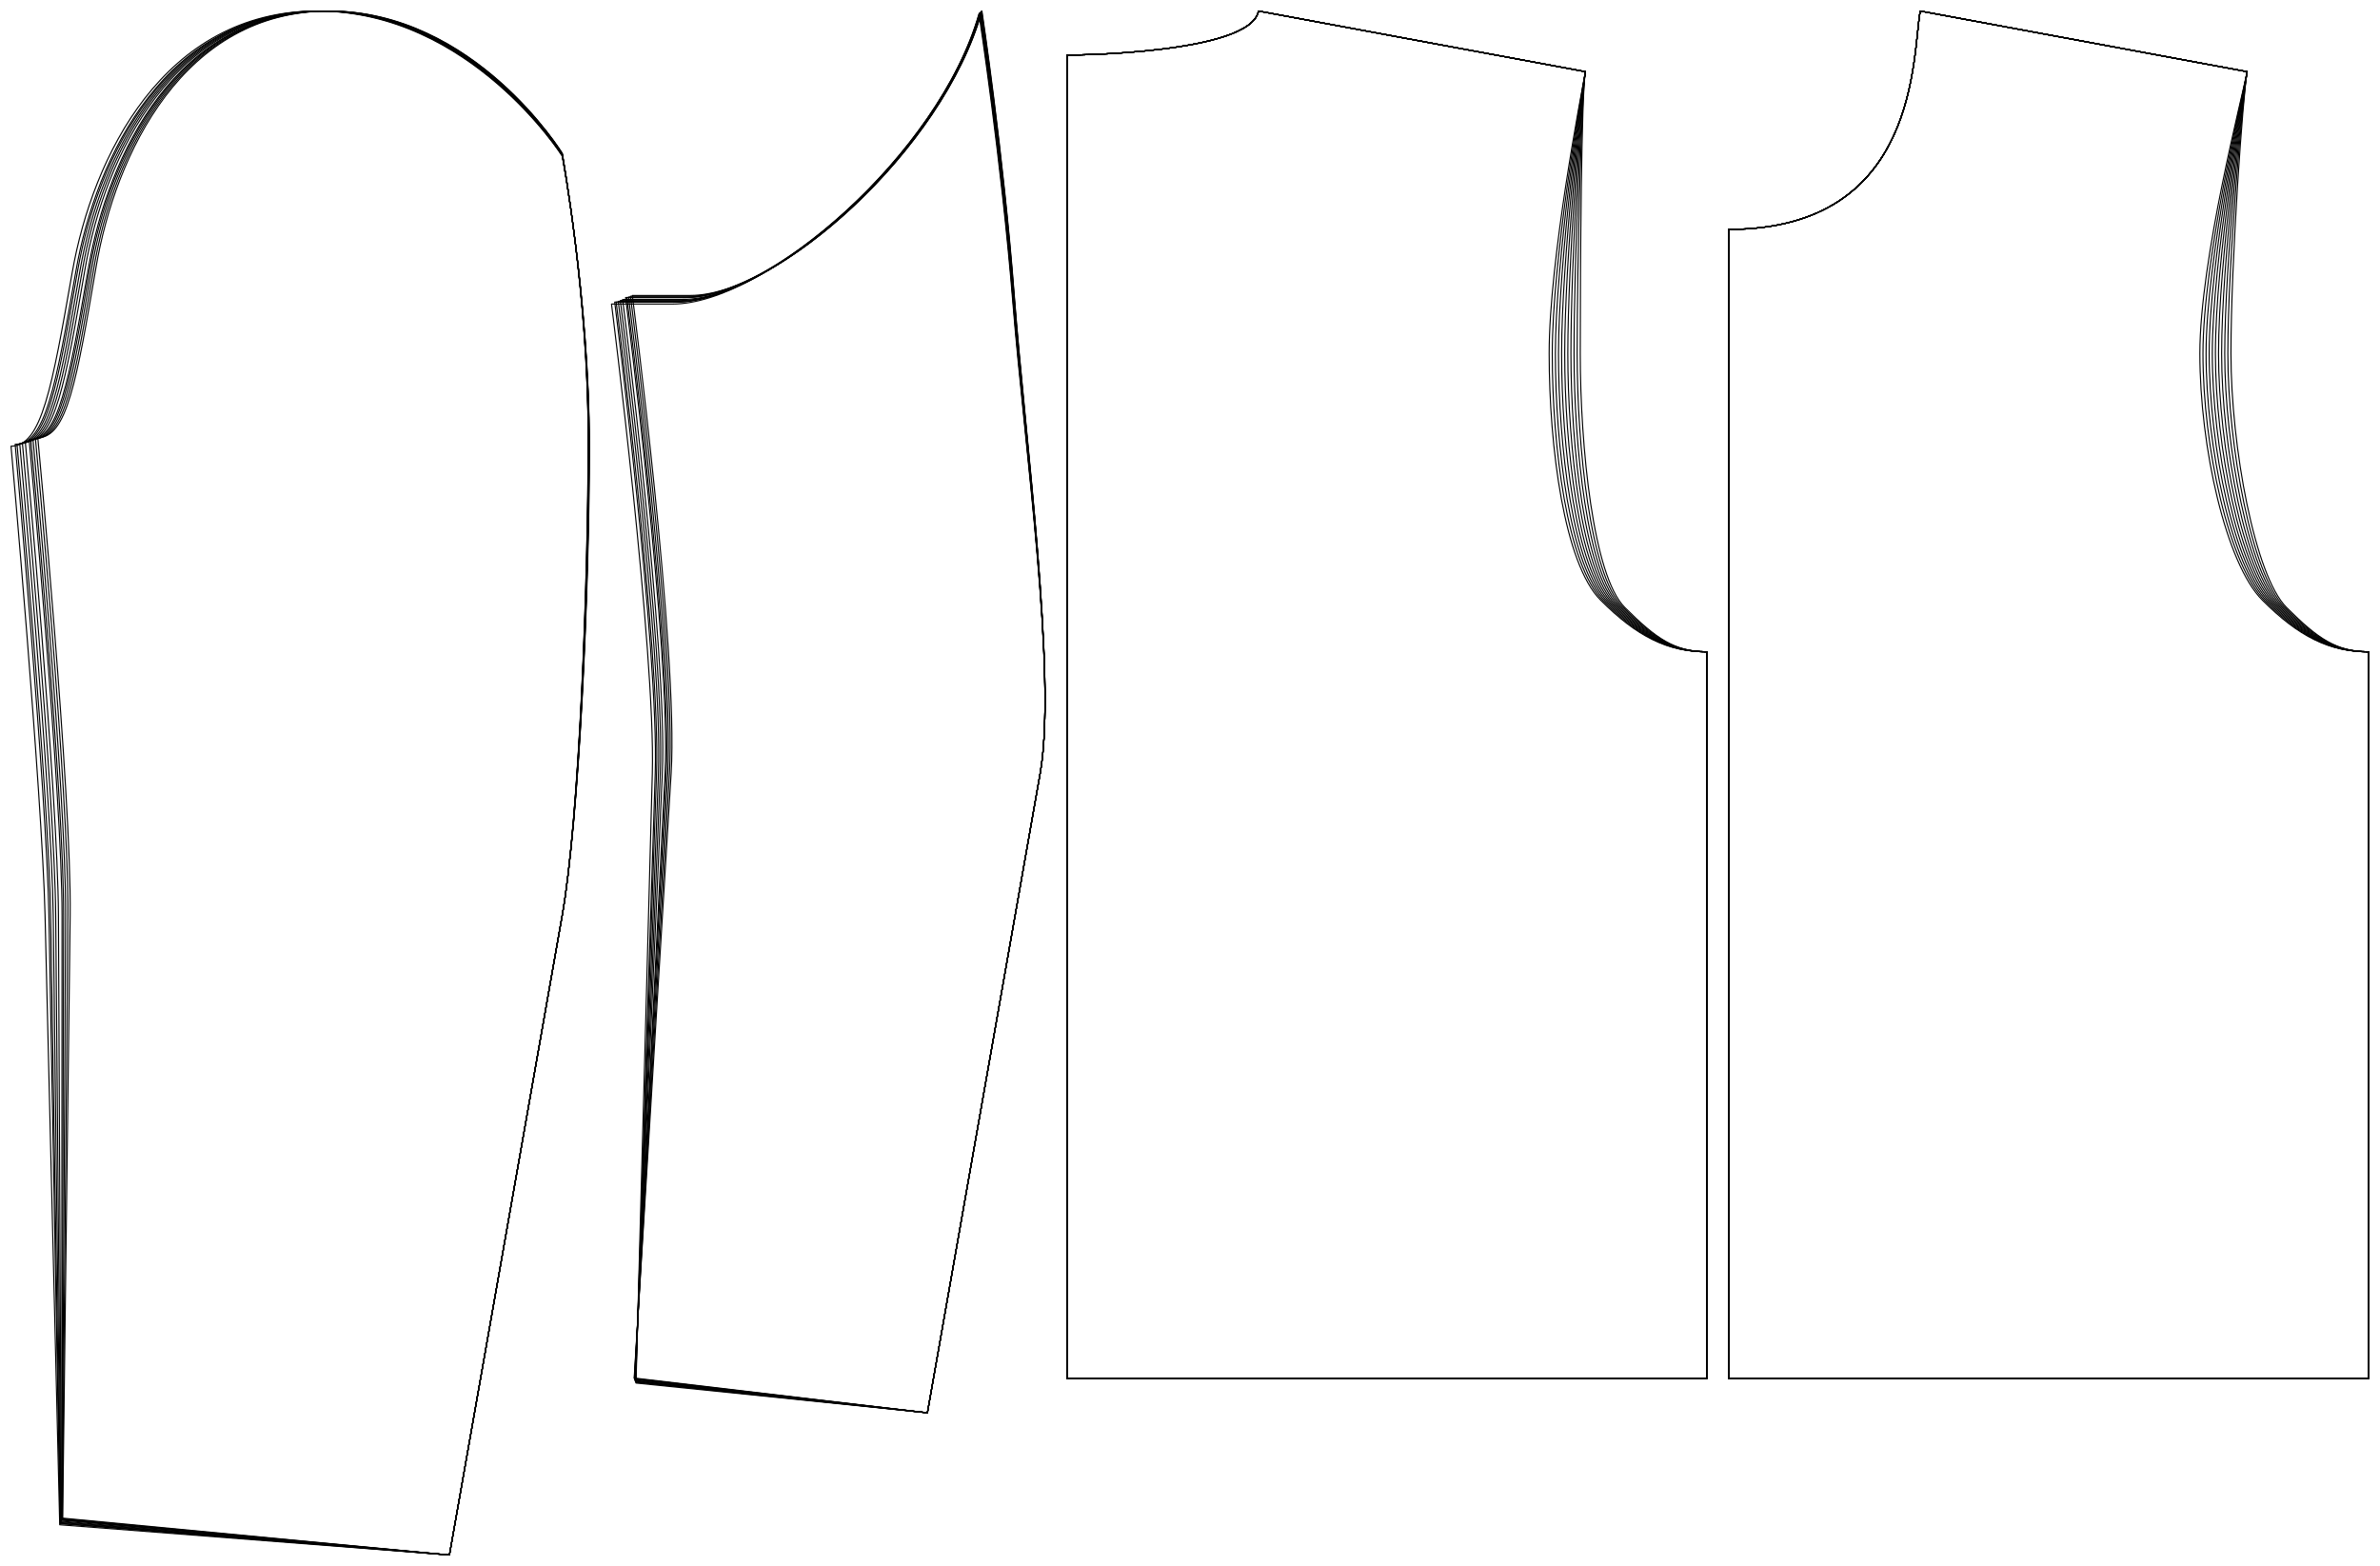 <?xml version="1.0" encoding="UTF-8" standalone="no"?>
<svg
    xmlns="http://www.w3.org/2000/svg"
    xmlns:svg="http://www.w3.org/2000/svg"
    xmlns:xlink="http://www.w3.org/1999/xlink"
    xmlns:freesewing="http://freesewing.org/namespaces/freesewing" viewBox ="0 0 1079 710"
    width ="1079mm"
    height ="710mm"
    freesewing:version ="1.8.0"
    freesewing:origin ="core.she.freesewing.org" 
>

<style type="text/css">
    <![CDATA[
    path { fill: none; stroke: #000000; stroke-opacity:1; stroke-width: 0.5; stroke-miterlimit:4; stroke-dashoffset:0; stroke-linecap:round; stroke-linejoin:round; }
    path.hidden { fill: none; stroke: none; }]]>
</style>


<!-- Start of group #patternContainer -->
<g id="patternContainer" >
    
    <!-- Start of group #backBlock -->
    <g id="backBlock"  transform=" translate(5 5)  translate(478.78 0) " >
        <path class="hidden" id="2"  d=" M  0,0  L  290,0  L  290,620  L  0,620  z " />
<path transform="translate( 0, 0 )" style="stroke: hsl(26.9, 55%, 50%);" id="18"  d=" M  0,20  L  0,290.5  L  0,500  L  0,620  L  290,620  L  290,290.5  C  272.137,290.5  258.455,283.653  241.926,267.124  C  225.397,250.595  218.55,197.833  218.55,155.25  C  218.55,112.667  233.176,37.332  235,27.5  L  86.777,0  C  83.129,19.664  0,20  0,20  z " />
<path transform="translate( 0, 0 )" style="stroke: hsl(53.8, 55%, 50%);" id="38"  d=" M  0,20  L  0,290.5  L  0,500  L  0,620  L  290,620  L  290,290.5  C  272.49,290.5  259.346,283.742  243.032,267.428  C  226.718,251.114  219.96,197.833  219.96,155.25  C  219.96,112.667  233.176,37.332  235,27.5  L  86.777,0  C  83.129,19.664  0,20  0,20  z " />
<path transform="translate( 0, 0 )" style="stroke: hsl(80.7, 55%, 50%);" id="58"  d=" M  0,20  L  0,290.5  L  0,500  L  0,620  L  290,620  L  290,290.5  C  272.842,290.5  260.231,283.833  244.134,267.736  C  228.037,251.639  221.37,197.833  221.37,155.25  C  221.37,112.667  233.176,37.332  235,27.5  L  86.777,0  C  83.129,19.664  0,20  0,20  z " />
<path transform="translate( 0, 0 )" style="stroke: hsl(107.6, 55%, 50%);" id="78"  d=" M  0,20  L  0,290.5  L  0,500  L  0,620  L  290,620  L  290,290.5  C  273.195,290.5  261.106,283.924  245.231,268.049  C  229.356,252.174  222.78,197.833  222.78,155.25  C  222.78,112.667  233.176,37.332  235,27.5  L  86.777,0  C  83.129,19.664  0,20  0,20  z " />
<path transform="translate( 0, 0 )" style="stroke: hsl(134.5, 55%, 50%);" id="98"  d=" M  0,20  L  0,290.5  L  0,500  L  0,620  L  290,620  L  290,290.5  C  273.547,290.5  261.977,284.017  246.325,268.365  C  230.673,252.713  224.19,197.833  224.19,155.25  C  224.19,112.667  233.176,37.332  235,27.5  L  86.777,0  C  83.129,19.664  0,20  0,20  z " />
<path transform="translate( 0, 0 )" style="stroke: hsl(161.4, 55%, 50%);" id="118"  d=" M  0,20  L  0,290.5  L  0,500  L  0,620  L  290,620  L  290,290.5  C  273.9,290.5  262.839,284.111  247.414,268.686  C  231.989,253.261  225.6,197.833  225.6,155.25  C  225.6,112.667  233.176,37.332  235,27.5  L  86.777,0  C  83.129,19.664  0,20  0,20  z " />
<path transform="translate( 0, 0 )" style="stroke: hsl(188.3, 55%, 50%);" id="138"  d=" M  0,20  L  0,290.5  L  0,500  L  0,620  L  290,620  L  290,290.5  C  274.252,290.5  263.692,284.206  248.498,269.012  C  233.304,253.818  227.01,197.833  227.01,155.25  C  227.01,112.667  233.176,37.332  235,27.5  L  86.777,0  C  83.129,19.664  0,20  0,20  z " />
<path transform="translate( 0, 0 )" style="stroke: hsl(215.2, 55%, 50%);" id="158"  d=" M  0,20  L  0,290.5  L  0,500  L  0,620  L  290,620  L  290,290.5  C  274.605,290.5  264.537,284.303  249.577,269.343  C  234.617,254.383  228.42,197.833  228.42,155.25  C  228.42,112.667  233.176,37.332  235,27.5  L  86.777,0  C  83.129,19.664  0,20  0,20  z " />
<path transform="translate( 0, 0 )" style="stroke: hsl(242.1, 55%, 50%);" id="178"  d=" M  0,20  L  0,290.5  L  0,500  L  0,620  L  290,620  L  290,290.5  C  274.957,290.5  265.375,284.401  250.652,269.678  C  235.929,254.955  229.83,197.833  229.83,155.25  C  229.83,112.667  233.176,37.332  235,27.5  L  86.777,0  C  83.129,19.664  0,20  0,20  z " />
<path transform="translate( 0, 0 )" style="stroke: hsl(269, 55%, 50%);" id="198"  d=" M  0,20  L  0,290.5  L  0,500  L  0,620  L  290,620  L  290,290.5  C  275.31,290.5  266.203,284.501  251.721,270.019  C  237.239,255.537  231.24,197.833  231.24,155.25  C  231.24,112.667  233.176,37.332  235,27.5  L  86.777,0  C  83.129,19.664  0,20  0,20  z " />
<path transform="translate( 0, 0 )" style="stroke: hsl(295.9, 55%, 50%);" id="218"  d=" M  0,20  L  0,290.5  L  0,500  L  0,620  L  290,620  L  290,290.5  C  275.662,290.5  267.024,284.602  252.786,270.364  C  238.548,256.126  232.65,197.833  232.65,155.25  C  232.65,112.667  233.176,37.332  235,27.5  L  86.777,0  C  83.129,19.664  0,20  0,20  z " />
    </g>
    <!-- End of group #backBlock -->
    
    <!-- Start of group #frontBlock -->
    <g id="frontBlock"  transform=" translate(5 5)  translate(778.78 0) " >
        <path class="hidden" id="3"  d=" M  0,0  L  290,0  L  290,620  L  0,620  z " />
<path transform="translate( 0, 0 )" style="stroke: hsl(26.9, 55%, 50%);" id="19"  d=" M  0,99  L  0,290.5  L  0,500  L  0,620  L  290,620  L  290,290.5  C  272.137,290.5  258.455,283.653  241.926,267.124  C  225.397,250.595  213.55,197.833  213.55,155.25  C  213.55,112.667  233.176,37.332  235,27.5  L  86.777,0  C  83.129,19.664  86.777,99  0,99  z " />
<path transform="translate( 0, 0 )" style="stroke: hsl(53.8, 55%, 50%);" id="39"  d=" M  0,99  L  0,290.5  L  0,500  L  0,620  L  290,620  L  290,290.5  C  272.49,290.5  259.346,283.742  243.032,267.428  C  226.718,251.114  214.96,197.833  214.96,155.25  C  214.96,112.667  233.176,37.332  235,27.5  L  86.777,0  C  83.129,19.664  86.777,99  0,99  z " />
<path transform="translate( 0, 0 )" style="stroke: hsl(80.7, 55%, 50%);" id="59"  d=" M  0,99  L  0,290.5  L  0,500  L  0,620  L  290,620  L  290,290.5  C  272.842,290.5  260.231,283.833  244.134,267.736  C  228.037,251.639  216.37,197.833  216.37,155.25  C  216.37,112.667  233.176,37.332  235,27.5  L  86.777,0  C  83.129,19.664  86.777,99  0,99  z " />
<path transform="translate( 0, 0 )" style="stroke: hsl(107.6, 55%, 50%);" id="79"  d=" M  0,99  L  0,290.5  L  0,500  L  0,620  L  290,620  L  290,290.5  C  273.195,290.5  261.106,283.924  245.231,268.049  C  229.356,252.174  217.78,197.833  217.78,155.25  C  217.78,112.667  233.176,37.332  235,27.5  L  86.777,0  C  83.129,19.664  86.777,99  0,99  z " />
<path transform="translate( 0, 0 )" style="stroke: hsl(134.5, 55%, 50%);" id="99"  d=" M  0,99  L  0,290.5  L  0,500  L  0,620  L  290,620  L  290,290.5  C  273.547,290.5  261.977,284.017  246.325,268.365  C  230.673,252.713  219.19,197.833  219.19,155.25  C  219.19,112.667  233.176,37.332  235,27.5  L  86.777,0  C  83.129,19.664  86.777,99  0,99  z " />
<path transform="translate( 0, 0 )" style="stroke: hsl(161.4, 55%, 50%);" id="119"  d=" M  0,99  L  0,290.5  L  0,500  L  0,620  L  290,620  L  290,290.5  C  273.9,290.5  262.839,284.111  247.414,268.686  C  231.989,253.261  220.6,197.833  220.6,155.25  C  220.6,112.667  233.176,37.332  235,27.5  L  86.777,0  C  83.129,19.664  86.777,99  0,99  z " />
<path transform="translate( 0, 0 )" style="stroke: hsl(188.3, 55%, 50%);" id="139"  d=" M  0,99  L  0,290.5  L  0,500  L  0,620  L  290,620  L  290,290.5  C  274.252,290.5  263.692,284.206  248.498,269.012  C  233.304,253.818  222.01,197.833  222.01,155.25  C  222.01,112.667  233.176,37.332  235,27.5  L  86.777,0  C  83.129,19.664  86.777,99  0,99  z " />
<path transform="translate( 0, 0 )" style="stroke: hsl(215.2, 55%, 50%);" id="159"  d=" M  0,99  L  0,290.5  L  0,500  L  0,620  L  290,620  L  290,290.5  C  274.605,290.5  264.537,284.303  249.577,269.343  C  234.617,254.383  223.42,197.833  223.42,155.25  C  223.42,112.667  233.176,37.332  235,27.5  L  86.777,0  C  83.129,19.664  86.777,99  0,99  z " />
<path transform="translate( 0, 0 )" style="stroke: hsl(242.1, 55%, 50%);" id="179"  d=" M  0,99  L  0,290.5  L  0,500  L  0,620  L  290,620  L  290,290.5  C  274.957,290.5  265.375,284.401  250.652,269.678  C  235.929,254.955  224.83,197.833  224.83,155.25  C  224.83,112.667  233.176,37.332  235,27.5  L  86.777,0  C  83.129,19.664  86.777,99  0,99  z " />
<path transform="translate( 0, 0 )" style="stroke: hsl(269, 55%, 50%);" id="199"  d=" M  0,99  L  0,290.5  L  0,500  L  0,620  L  290,620  L  290,290.5  C  275.31,290.5  266.203,284.501  251.721,270.019  C  237.239,255.537  226.24,197.833  226.24,155.25  C  226.24,112.667  233.176,37.332  235,27.5  L  86.777,0  C  83.129,19.664  86.777,99  0,99  z " />
<path transform="translate( 0, 0 )" style="stroke: hsl(295.9, 55%, 50%);" id="219"  d=" M  0,99  L  0,290.5  L  0,500  L  0,620  L  290,620  L  290,290.5  C  275.662,290.5  267.024,284.602  252.786,270.364  C  238.548,256.126  227.65,197.833  227.65,155.25  C  227.65,112.667  233.176,37.332  235,27.5  L  86.777,0  C  83.129,19.664  86.777,99  0,99  z " />
    </g>
    <!-- End of group #frontBlock -->
    
    <!-- Start of group #sleeveBlock -->
    <g id="sleeveBlock" >
    </g>
    <!-- End of group #sleeveBlock -->
    
    <!-- Start of group #topsleeveBlock -->
    <g id="topsleeveBlock"  transform=" translate(143.826 5)  translate(0 0) " >
        <path class="hidden" id="4"  d=" M  -138.826,0  L  123.401,0  L  123.401,700  L  -138.826,700  z " />
<path transform="translate( 0, 0 )" style="stroke: hsl(26.9, 55%, 50%);" id="20"  d=" M  59.926,700  L  111.061,410  C  118.731,366.5  123.401,263.075  123.401,197.306  C  123.401,131.537  111.061,65.769  111.061,65.769  C  111.061,65.769  69.413,0  0,0  C  -69.413,0  -101.806,65.769  -111.061,118.384  C  -120.316,170.999  -124.944,197.306  -138.826,197.306  C  -138.826,197.306  -124.73,354.743  -123.401,410  L  -116.755,686.286  z " />
<path transform="translate( 0.831, 0 )" style="stroke: hsl(53.8, 55%, 50%);" id="40"  d=" M  59.095,700  L  110.23,410  C  117.9,366.5  122.478,261.9  122.478,196.425  C  122.478,130.95  110.23,65.475  110.23,65.475  C  110.23,65.475  68.894,0  0,0  C  -68.894,0  -101.044,65.475  -110.23,117.855  C  -119.416,170.235  -124.009,196.425  -137.787,196.425  C  -137.787,196.425  -123.497,354.836  -122.478,410  L  -117.382,685.819  z " />
<path transform="translate( 1.204, 0 )" style="stroke: hsl(80.7, 55%, 50%);" id="60"  d=" M  58.722,700  L  109.857,410  C  117.527,366.5  122.063,261.9  122.063,196.425  C  122.063,130.95  109.857,65.475  109.857,65.475  C  109.857,65.475  68.661,0  0,0  C  -68.661,0  -100.702,65.475  -109.857,117.855  C  -119.012,170.235  -123.589,196.425  -137.321,196.425  C  -137.321,196.425  -122.943,354.878  -122.063,410  L  -117.663,685.609  z " />
<path transform="translate( 1.75, 0 )" style="stroke: hsl(107.6, 55%, 50%);" id="80"  d=" M  58.176,700  L  109.311,410  C  116.981,366.5  121.457,261.423  121.457,196.067  C  121.457,130.711  109.311,65.356  109.311,65.356  C  109.311,65.356  68.319,0  0,0  C  -68.319,0  -100.202,65.356  -109.311,117.64  C  -118.42,169.924  -122.975,196.067  -136.639,196.067  C  -136.639,196.067  -122.134,354.939  -121.457,410  L  -118.074,685.303  z " />
<path transform="translate( 2.287, 0 )" style="stroke: hsl(134.5, 55%, 50%);" id="100"  d=" M  57.639,700  L  108.774,410  C  116.444,366.5  120.86,260.946  120.86,195.709  C  120.86,130.472  108.774,65.236  108.774,65.236  C  108.774,65.236  67.984,0  0,0  C  -67.984,0  -99.709,65.235  -108.774,117.425  C  -117.839,169.615  -122.371,195.709  -135.967,195.709  C  -135.967,195.709  -121.336,354.999  -120.86,410  L  -118.479,685.003  z " />
<path transform="translate( 2.875, 0 )" style="stroke: hsl(161.4, 55%, 50%);" id="120"  d=" M  57.051,700  L  108.186,410  C  115.856,366.5  120.207,260.312  120.207,195.234  C  120.207,130.156  108.186,65.078  108.186,65.078  C  108.186,65.078  67.616,0  0,0  C  -67.616,0  -99.171,65.078  -108.186,117.14  C  -117.201,169.202  -121.709,195.234  -135.232,195.234  C  -135.232,195.234  -120.464,355.066  -120.207,410  L  -118.92,684.674  z " />
<path transform="translate( 3.651, 0 )" style="stroke: hsl(188.3, 55%, 50%);" id="140"  d=" M  56.275,700  L  107.41,410  C  115.08,366.5  119.344,259.15  119.344,194.362  C  119.344,129.574  107.41,64.787  107.41,64.787  C  107.41,64.787  67.131,0  0,0  C  -67.131,0  -98.459,64.787  -107.41,116.617  C  -116.361,168.447  -120.836,194.362  -134.262,194.362  C  -134.262,194.362  -119.312,355.152  -119.344,410  L  -119.502,684.241  z " />
<path transform="translate( 3.982, 0 )" style="stroke: hsl(215.2, 55%, 50%);" id="160"  d=" M  55.944,700  L  107.079,410  C  114.749,366.5  118.977,259.15  118.977,194.362  C  118.977,129.574  107.079,64.787  107.079,64.787  C  107.079,64.787  66.924,0  0,0  C  -66.924,0  -98.156,64.787  -107.079,116.617  C  -116.002,168.447  -120.464,194.362  -133.849,194.362  C  -133.849,194.362  -118.822,355.188  -118.977,410  L  -119.75,684.057  z " />
<path transform="translate( 4.422, 0 )" style="stroke: hsl(242.1, 55%, 50%);" id="180"  d=" M  55.504,700  L  106.639,410  C  114.309,366.5  118.488,258.835  118.488,194.126  C  118.488,129.417  106.639,64.709  106.639,64.709  C  106.639,64.709  66.649,0  0,0  C  -66.649,0  -97.752,64.709  -106.639,116.476  C  -115.526,168.243  -119.969,194.126  -133.299,194.126  C  -133.299,194.126  -118.17,355.238  -118.488,410  L  -120.079,683.813  z " />
<path transform="translate( 4.912, 0 )" style="stroke: hsl(269, 55%, 50%);" id="200"  d=" M  55.014,700  L  106.149,410  C  113.819,366.5  117.943,258.363  117.943,193.772  C  117.943,129.181  106.149,64.591  106.149,64.591  C  106.149,64.591  66.343,0  0,0  C  -66.343,0  -97.303,64.591  -106.149,116.263  C  -114.995,167.935  -119.418,193.772  -132.686,193.772  C  -132.686,193.772  -117.442,355.292  -117.943,410  L  -120.446,683.541  z " />
<path transform="translate( 5.392, 0 )" style="stroke: hsl(295.9, 55%, 50%);" id="220"  d=" M  54.534,700  L  105.669,410  C  113.339,366.5  117.41,257.892  117.41,193.419  C  117.41,128.946  105.669,64.473  105.669,64.473  C  105.669,64.473  66.043,0  0,0  C  -66.043,0  -96.863,64.472  -105.669,116.051  C  -114.475,167.63  -118.878,193.419  -132.086,193.419  C  -132.086,193.419  -116.731,355.345  -117.41,410  L  -120.804,683.275  z " />
    </g>
    <!-- End of group #topsleeveBlock -->
    
    <!-- Start of group #undersleeveBlock -->
    <g id="undersleeveBlock"  transform=" translate(88.296 -59.473)  translate(272.227 0) " >
        <path class="hidden" id="5"  d=" M  -83.296,64.473  L  113.257,64.473  L  113.257,700  L  -83.296,700  z " />
<path transform="translate( 0, 0 )" style="stroke: hsl(26.9, 55%, 50%);" id="21"  d=" M  59.926,700  L  111.061,410  C  118.731,366.5  104.009,262.862  98.721,197.306  C  93.433,131.75  83.296,65.769  83.296,65.769  C  64.942,129.951  -13.883,197.306  -55.531,197.306  L  -83.296,197.306  C  -83.296,197.306  -63.308,354.697  -64.786,410  L  -72.175,686.514  L  59.926,700  z " />
<path transform="translate( 0.831, 0 )" style="stroke: hsl(53.8, 55%, 50%);" id="41"  d=" M  59.095,700  L  110.23,410  C  117.9,366.5  103.203,261.692  97.982,196.425  C  92.761,131.158  82.672,65.475  82.672,65.475  C  64.442,129.379  -13.779,196.425  -55.115,196.425  L  -82.673,196.425  C  -82.673,196.425  -62.534,354.768  -64.301,410  L  -73.137,686.163  L  59.095,700  z " />
<path transform="translate( 1.204, 0 )" style="stroke: hsl(80.7, 55%, 50%);" id="61"  d=" M  58.722,700  L  109.857,410  C  117.527,366.5  102.854,261.693  97.651,196.425  C  92.448,131.157  82.393,65.475  82.393,65.475  C  64.2,129.383  -13.732,196.425  -54.929,196.425  L  -82.393,196.425  C  -82.393,196.425  -62.186,354.799  -64.083,410  L  -73.569,686.005  L  58.722,700  z " />
<path transform="translate( 1.75, 0 )" style="stroke: hsl(107.6, 55%, 50%);" id="81"  d=" M  58.176,700  L  109.311,410  C  116.981,366.5  102.331,261.219  97.165,196.067  C  91.999,130.915  81.983,65.356  81.983,65.356  C  63.871,129.155  -13.664,196.067  -54.655,196.067  L  -81.983,196.067  C  -81.983,196.067  -61.678,354.845  -63.765,410  L  -74.2,685.774  L  58.176,700  z " />
<path transform="translate( 2.287, 0 )" style="stroke: hsl(134.5, 55%, 50%);" id="101"  d=" M  57.639,700  L  108.774,410  C  116.444,366.5  101.818,260.744  96.688,195.709  C  91.558,130.674  81.58,65.236  81.58,65.236  C  63.528,128.921  -13.597,195.709  -54.387,195.709  L  -81.581,195.709  C  -81.581,195.709  -61.178,354.891  -63.452,410  L  -74.82,685.546  L  57.639,700  z " />
<path transform="translate( 2.875, 0 )" style="stroke: hsl(161.4, 55%, 50%);" id="121"  d=" M  57.051,700  L  108.186,410  C  115.856,366.5  101.252,260.113  96.165,195.234  C  91.078,130.355  81.139,65.078  81.139,65.078  C  63.167,128.614  -13.523,195.234  -54.093,195.234  L  -81.14,195.234  C  -81.14,195.234  -60.631,354.94  -63.109,410  L  -75.499,685.297  L  57.051,700  z " />
<path transform="translate( 3.651, 0 )" style="stroke: hsl(188.3, 55%, 50%);" id="141"  d=" M  56.275,700  L  107.41,410  C  115.08,366.5  100.5,258.955  95.476,194.362  C  90.452,129.769  80.557,64.787  80.557,64.787  C  62.714,128.05  -13.426,194.362  -53.705,194.362  L  -80.558,194.362  C  -80.558,194.362  -59.908,355.007  -62.656,410  L  -76.394,684.967  L  56.275,700  z " />
<path transform="translate( 3.982, 0 )" style="stroke: hsl(215.2, 55%, 50%);" id="161"  d=" M  55.944,700  L  107.079,410  C  114.749,366.5  100.19,258.956  95.181,194.362  C  90.172,129.768  80.309,64.787  80.309,64.787  C  62.479,128.048  -13.385,194.362  -53.539,194.362  L  -80.309,194.362  C  -80.309,194.362  -59.601,355.035  -62.463,410  L  -76.775,684.826  L  55.944,700  z " />
<path transform="translate( 4.422, 0 )" style="stroke: hsl(242.1, 55%, 50%);" id="181"  d=" M  55.504,700  L  106.639,410  C  114.309,366.5  99.771,258.643  94.79,194.126  C  89.809,129.609  79.979,64.709  79.979,64.709  C  62.207,127.898  -13.33,194.126  -53.319,194.126  L  -79.979,194.126  C  -79.979,194.126  -59.191,355.072  -62.206,410  L  -77.282,684.638  L  55.504,700  z " />
<path transform="translate( 4.912, 0 )" style="stroke: hsl(269, 55%, 50%);" id="201"  d=" M  55.014,700  L  106.149,410  C  113.819,366.5  99.303,258.173  94.355,193.772  C  89.407,129.371  79.612,64.591  79.612,64.591  C  61.894,127.666  -13.269,193.772  -53.075,193.772  L  -79.612,193.772  C  -79.612,193.772  -58.735,355.114  -61.92,410  L  -77.847,684.43  L  55.014,700  z " />
<path transform="translate( 5.392, 0 )" style="stroke: hsl(295.9, 55%, 50%);" id="221"  d=" M  54.534,700  L  105.669,410  C  113.339,366.5  98.843,257.704  93.928,193.419  C  89.013,129.134  79.252,64.473  79.252,64.473  C  61.607,127.441  -13.209,193.419  -52.835,193.419  L  -79.252,193.419  C  -79.252,193.419  -58.288,355.155  -61.64,410  L  -78.399,684.225  L  54.534,700  z " />
    </g>
    <!-- End of group #undersleeveBlock -->
    
    <!-- Start of group #sampler-backBlock -->
    <g id="sampler-backBlock" >
    </g>
    <!-- End of group #sampler-backBlock -->
    
    <!-- Start of group #sampler-frontBlock -->
    <g id="sampler-frontBlock" >
    </g>
    <!-- End of group #sampler-frontBlock -->
    
    <!-- Start of group #sampler-topsleeveBlock -->
    <g id="sampler-topsleeveBlock" >
    </g>
    <!-- End of group #sampler-topsleeveBlock -->
    
    <!-- Start of group #sampler-undersleeveBlock -->
    <g id="sampler-undersleeveBlock" >
    </g>
    <!-- End of group #sampler-undersleeveBlock -->
</g>
<!-- End of group #patternContainer -->

</svg>

